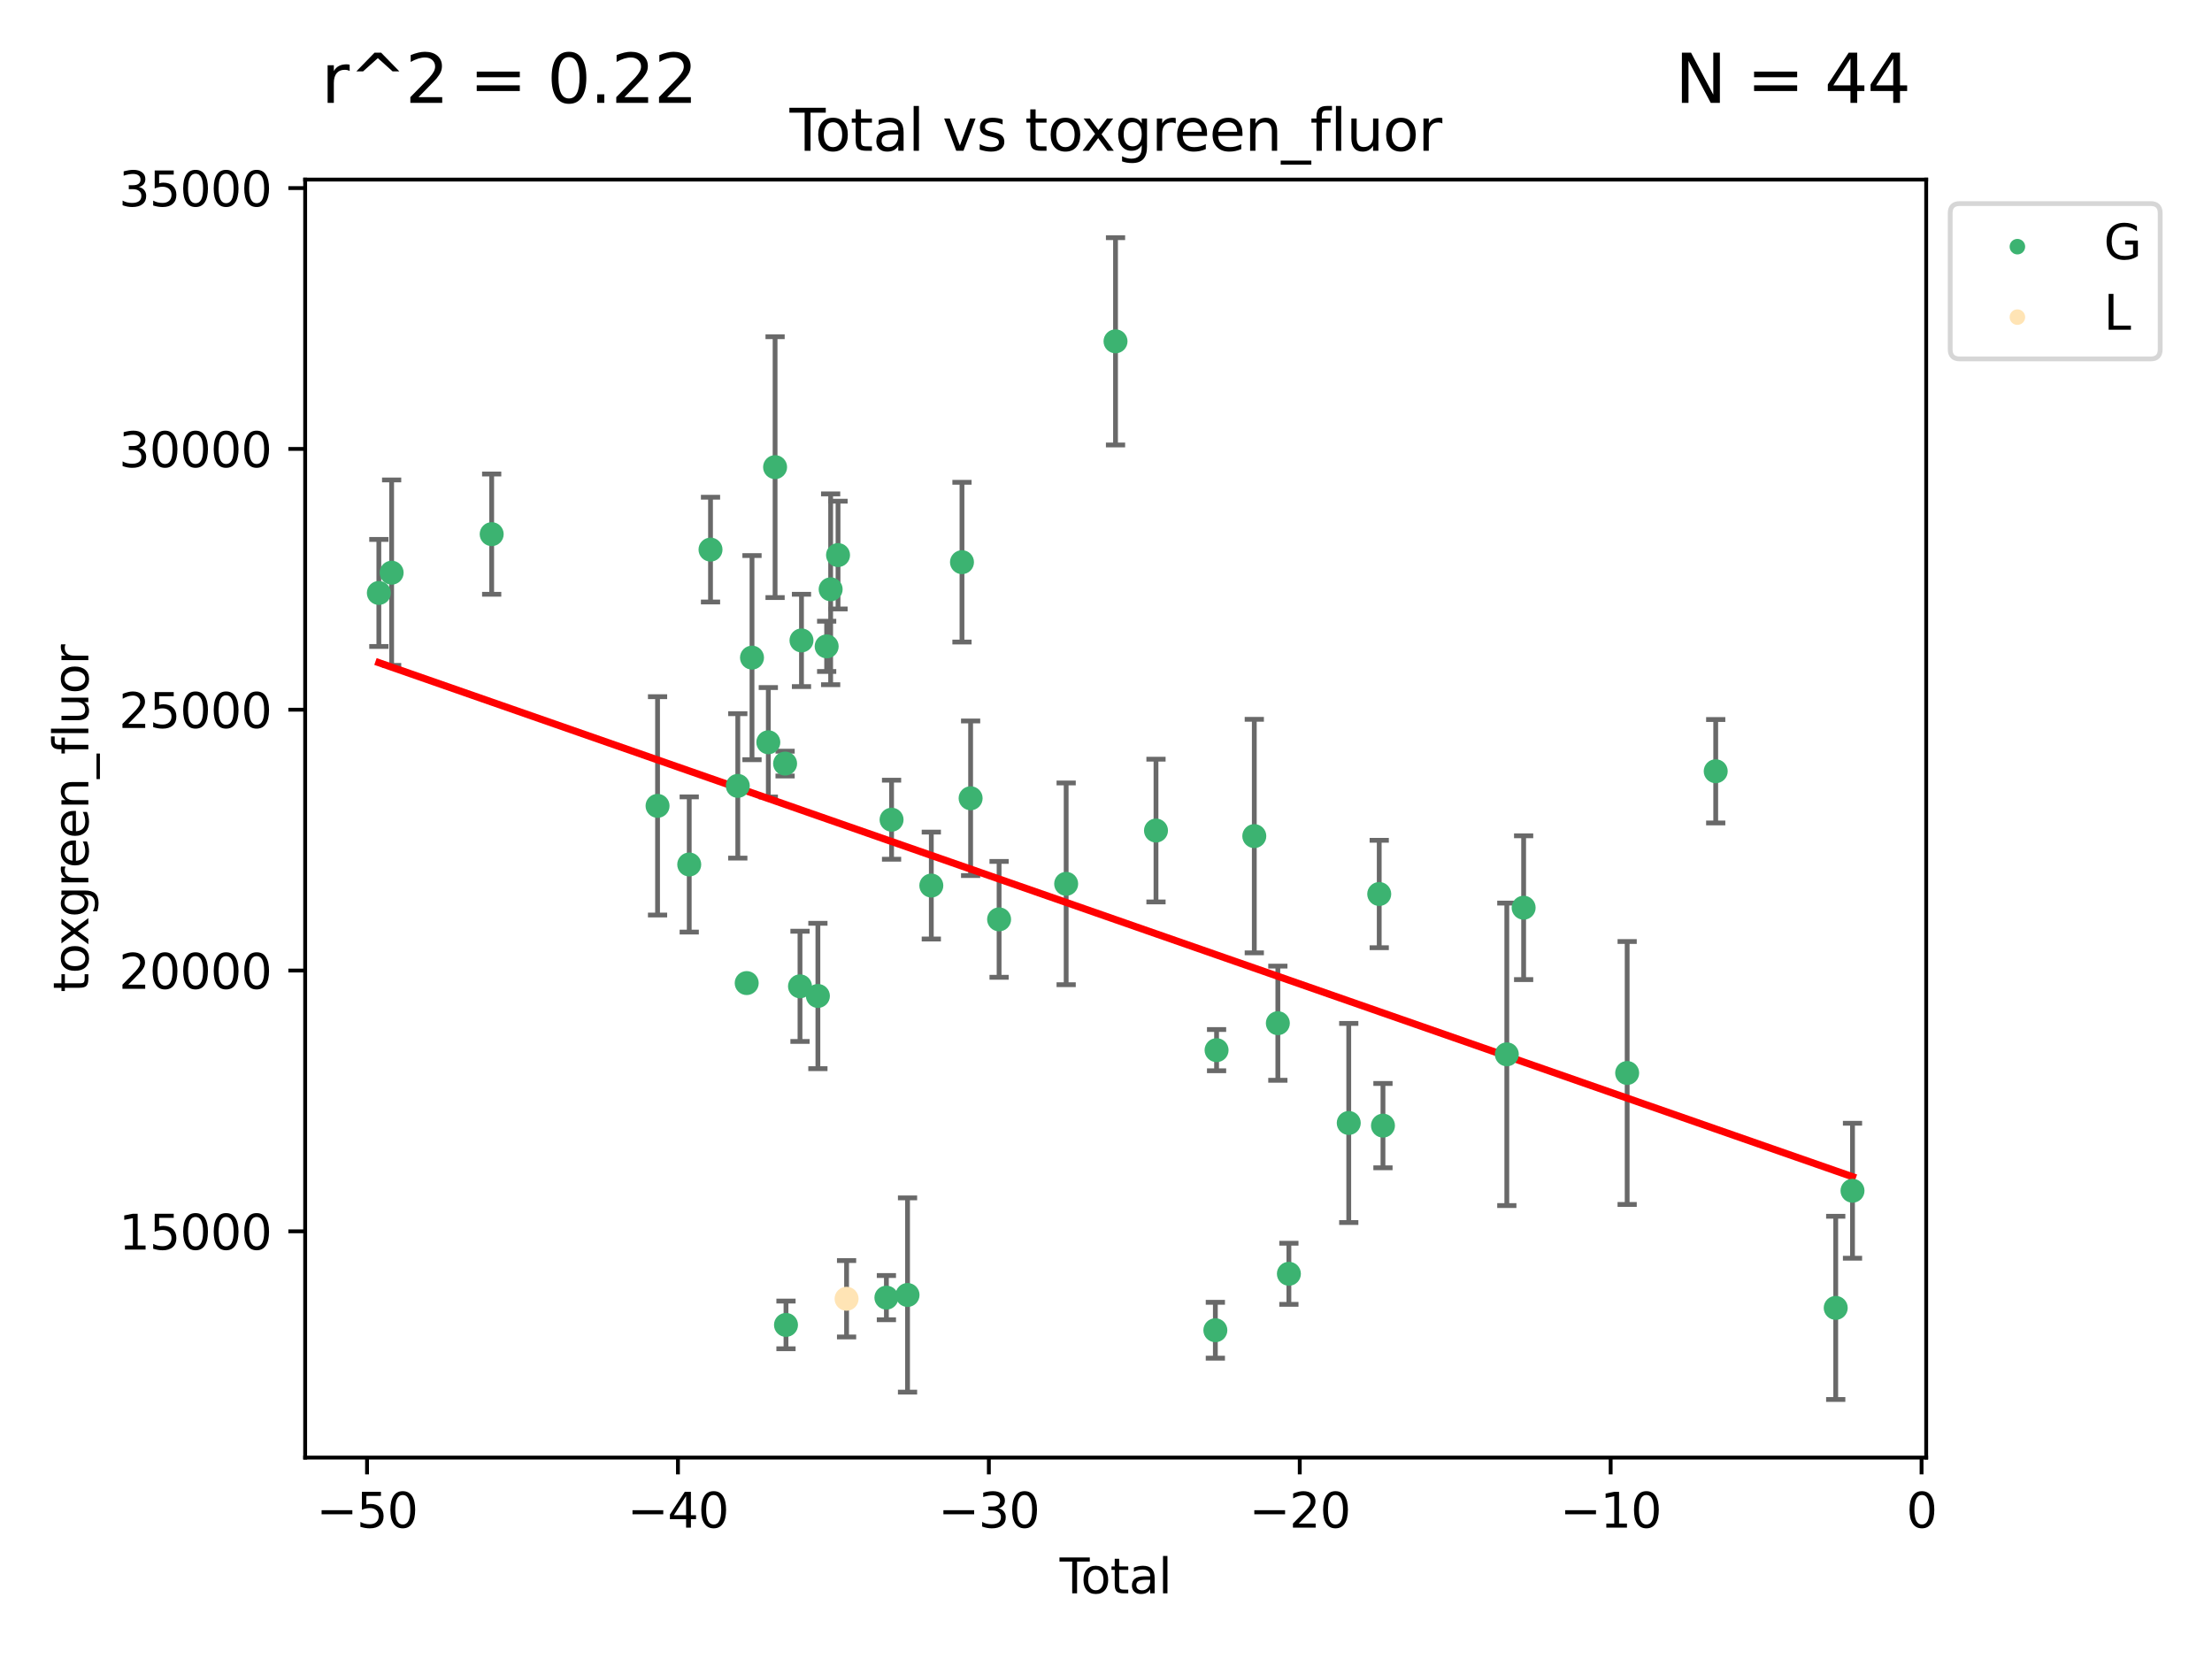 <?xml version="1.0" encoding="utf-8" standalone="no"?>
<!DOCTYPE svg PUBLIC "-//W3C//DTD SVG 1.1//EN"
  "http://www.w3.org/Graphics/SVG/1.1/DTD/svg11.dtd">
<svg xmlns:xlink="http://www.w3.org/1999/xlink" width="460.8pt" height="345.6pt" viewBox="0 0 460.8 345.6" xmlns="http://www.w3.org/2000/svg" version="1.1">
 <defs>
  <style type="text/css">*{stroke-linejoin: round; stroke-linecap: butt}</style>
 </defs>
 <g id="figure_1">
  <g id="patch_1">
   <path d="M 0 345.6 
L 460.8 345.6 
L 460.8 0 
L 0 0 
z
" style="fill: #ffffff"/>
  </g>
  <g id="axes_1">
   <g id="patch_2">
    <path d="M 63.571 303.64 
L 401.26 303.64 
L 401.26 37.411 
L 63.571 37.411 
z
" style="fill: #ffffff"/>
   </g>
   <g id="PathCollection_1">
    <defs>
     <path id="m3e3d4f1aca" d="M 0 1.118 
C 0.297 1.118 0.581 1 0.791 0.791 
C 1 0.581 1.118 0.297 1.118 0 
C 1.118 -0.297 1 -0.581 0.791 -0.791 
C 0.581 -1 0.297 -1.118 0 -1.118 
C -0.297 -1.118 -0.581 -1 -0.791 -0.791 
C -1 -0.581 -1.118 -0.297 -1.118 0 
C -1.118 0.297 -1 0.581 -0.791 0.791 
C -0.581 1 -0.297 1.118 0 1.118 
z
" style="stroke: #3cb371"/>
    </defs>
    <g clip-path="url(#pa50df99fcc)">
     <use xlink:href="#m3e3d4f1aca" x="78.921" y="123.522" style="fill: #3cb371; stroke: #3cb371"/>
     <use xlink:href="#m3e3d4f1aca" x="81.585" y="119.301" style="fill: #3cb371; stroke: #3cb371"/>
     <use xlink:href="#m3e3d4f1aca" x="102.426" y="111.272" style="fill: #3cb371; stroke: #3cb371"/>
     <use xlink:href="#m3e3d4f1aca" x="136.981" y="167.877" style="fill: #3cb371; stroke: #3cb371"/>
     <use xlink:href="#m3e3d4f1aca" x="143.58" y="180.088" style="fill: #3cb371; stroke: #3cb371"/>
     <use xlink:href="#m3e3d4f1aca" x="148.013" y="114.493" style="fill: #3cb371; stroke: #3cb371"/>
     <use xlink:href="#m3e3d4f1aca" x="153.697" y="163.714" style="fill: #3cb371; stroke: #3cb371"/>
     <use xlink:href="#m3e3d4f1aca" x="155.551" y="204.793" style="fill: #3cb371; stroke: #3cb371"/>
     <use xlink:href="#m3e3d4f1aca" x="156.656" y="136.995" style="fill: #3cb371; stroke: #3cb371"/>
     <use xlink:href="#m3e3d4f1aca" x="160.055" y="154.629" style="fill: #3cb371; stroke: #3cb371"/>
     <use xlink:href="#m3e3d4f1aca" x="161.465" y="97.313" style="fill: #3cb371; stroke: #3cb371"/>
     <use xlink:href="#m3e3d4f1aca" x="163.55" y="159.069" style="fill: #3cb371; stroke: #3cb371"/>
     <use xlink:href="#m3e3d4f1aca" x="163.736" y="276.006" style="fill: #3cb371; stroke: #3cb371"/>
     <use xlink:href="#m3e3d4f1aca" x="166.655" y="205.47" style="fill: #3cb371; stroke: #3cb371"/>
     <use xlink:href="#m3e3d4f1aca" x="166.964" y="133.412" style="fill: #3cb371; stroke: #3cb371"/>
     <use xlink:href="#m3e3d4f1aca" x="170.383" y="207.477" style="fill: #3cb371; stroke: #3cb371"/>
     <use xlink:href="#m3e3d4f1aca" x="172.208" y="134.649" style="fill: #3cb371; stroke: #3cb371"/>
     <use xlink:href="#m3e3d4f1aca" x="173.039" y="122.761" style="fill: #3cb371; stroke: #3cb371"/>
     <use xlink:href="#m3e3d4f1aca" x="174.578" y="115.631" style="fill: #3cb371; stroke: #3cb371"/>
     <use xlink:href="#m3e3d4f1aca" x="184.653" y="270.322" style="fill: #3cb371; stroke: #3cb371"/>
     <use xlink:href="#m3e3d4f1aca" x="185.73" y="170.758" style="fill: #3cb371; stroke: #3cb371"/>
     <use xlink:href="#m3e3d4f1aca" x="189.057" y="269.768" style="fill: #3cb371; stroke: #3cb371"/>
     <use xlink:href="#m3e3d4f1aca" x="194.01" y="184.477" style="fill: #3cb371; stroke: #3cb371"/>
     <use xlink:href="#m3e3d4f1aca" x="200.398" y="117.11" style="fill: #3cb371; stroke: #3cb371"/>
     <use xlink:href="#m3e3d4f1aca" x="202.198" y="166.292" style="fill: #3cb371; stroke: #3cb371"/>
     <use xlink:href="#m3e3d4f1aca" x="208.13" y="191.519" style="fill: #3cb371; stroke: #3cb371"/>
     <use xlink:href="#m3e3d4f1aca" x="222.101" y="184.12" style="fill: #3cb371; stroke: #3cb371"/>
     <use xlink:href="#m3e3d4f1aca" x="232.384" y="71.105" style="fill: #3cb371; stroke: #3cb371"/>
     <use xlink:href="#m3e3d4f1aca" x="240.814" y="173.02" style="fill: #3cb371; stroke: #3cb371"/>
     <use xlink:href="#m3e3d4f1aca" x="253.181" y="277.113" style="fill: #3cb371; stroke: #3cb371"/>
     <use xlink:href="#m3e3d4f1aca" x="253.434" y="218.767" style="fill: #3cb371; stroke: #3cb371"/>
     <use xlink:href="#m3e3d4f1aca" x="261.293" y="174.174" style="fill: #3cb371; stroke: #3cb371"/>
     <use xlink:href="#m3e3d4f1aca" x="266.199" y="213.15" style="fill: #3cb371; stroke: #3cb371"/>
     <use xlink:href="#m3e3d4f1aca" x="268.5" y="265.352" style="fill: #3cb371; stroke: #3cb371"/>
     <use xlink:href="#m3e3d4f1aca" x="280.97" y="233.936" style="fill: #3cb371; stroke: #3cb371"/>
     <use xlink:href="#m3e3d4f1aca" x="287.318" y="186.237" style="fill: #3cb371; stroke: #3cb371"/>
     <use xlink:href="#m3e3d4f1aca" x="288.097" y="234.489" style="fill: #3cb371; stroke: #3cb371"/>
     <use xlink:href="#m3e3d4f1aca" x="313.898" y="219.635" style="fill: #3cb371; stroke: #3cb371"/>
     <use xlink:href="#m3e3d4f1aca" x="317.401" y="189.091" style="fill: #3cb371; stroke: #3cb371"/>
     <use xlink:href="#m3e3d4f1aca" x="338.967" y="223.523" style="fill: #3cb371; stroke: #3cb371"/>
     <use xlink:href="#m3e3d4f1aca" x="357.415" y="160.664" style="fill: #3cb371; stroke: #3cb371"/>
     <use xlink:href="#m3e3d4f1aca" x="382.415" y="272.458" style="fill: #3cb371; stroke: #3cb371"/>
     <use xlink:href="#m3e3d4f1aca" x="385.911" y="248.052" style="fill: #3cb371; stroke: #3cb371"/>
    </g>
   </g>
   <g id="PathCollection_2">
    <defs>
     <path id="m75779bc992" d="M 0 1.118 
C 0.297 1.118 0.581 1 0.791 0.791 
C 1 0.581 1.118 0.297 1.118 0 
C 1.118 -0.297 1 -0.581 0.791 -0.791 
C 0.581 -1 0.297 -1.118 0 -1.118 
C -0.297 -1.118 -0.581 -1 -0.791 -0.791 
C -1 -0.581 -1.118 -0.297 -1.118 0 
C -1.118 0.297 -1 0.581 -0.791 0.791 
C -0.581 1 -0.297 1.118 0 1.118 
z
" style="stroke: #ffe4b5"/>
    </defs>
    <g clip-path="url(#pa50df99fcc)">
     <use xlink:href="#m75779bc992" x="176.357" y="270.558" style="fill: #ffe4b5; stroke: #ffe4b5"/>
    </g>
   </g>
   <g id="matplotlib.axis_1">
    <g id="xtick_1">
     <g id="line2d_1">
      <defs>
       <path id="mff7a2b4658" d="M 0 0 
L 0 3.5 
" style="stroke: #000000; stroke-width: 0.8"/>
      </defs>
      <g>
       <use xlink:href="#mff7a2b4658" x="76.462" y="303.64" style="stroke: #000000; stroke-width: 0.8"/>
      </g>
     </g>
     <g id="text_1">
      <!-- −50 -->
      <g transform="translate(65.909 318.238)scale(0.1 -0.1)">
       <defs>
        <path id="DejaVuSans-2212" d="M 678 2272 
L 4684 2272 
L 4684 1741 
L 678 1741 
L 678 2272 
z
" transform="scale(0.016)"/>
        <path id="DejaVuSans-35" d="M 691 4666 
L 3169 4666 
L 3169 4134 
L 1269 4134 
L 1269 2991 
Q 1406 3038 1543 3061 
Q 1681 3084 1819 3084 
Q 2600 3084 3056 2656 
Q 3513 2228 3513 1497 
Q 3513 744 3044 326 
Q 2575 -91 1722 -91 
Q 1428 -91 1123 -41 
Q 819 9 494 109 
L 494 744 
Q 775 591 1075 516 
Q 1375 441 1709 441 
Q 2250 441 2565 725 
Q 2881 1009 2881 1497 
Q 2881 1984 2565 2268 
Q 2250 2553 1709 2553 
Q 1456 2553 1204 2497 
Q 953 2441 691 2322 
L 691 4666 
z
" transform="scale(0.016)"/>
        <path id="DejaVuSans-30" d="M 2034 4250 
Q 1547 4250 1301 3770 
Q 1056 3291 1056 2328 
Q 1056 1369 1301 889 
Q 1547 409 2034 409 
Q 2525 409 2770 889 
Q 3016 1369 3016 2328 
Q 3016 3291 2770 3770 
Q 2525 4250 2034 4250 
z
M 2034 4750 
Q 2819 4750 3233 4129 
Q 3647 3509 3647 2328 
Q 3647 1150 3233 529 
Q 2819 -91 2034 -91 
Q 1250 -91 836 529 
Q 422 1150 422 2328 
Q 422 3509 836 4129 
Q 1250 4750 2034 4750 
z
" transform="scale(0.016)"/>
       </defs>
       <use xlink:href="#DejaVuSans-2212"/>
       <use xlink:href="#DejaVuSans-35" x="83.789"/>
       <use xlink:href="#DejaVuSans-30" x="147.412"/>
      </g>
     </g>
    </g>
    <g id="xtick_2">
     <g id="line2d_2">
      <g>
       <use xlink:href="#mff7a2b4658" x="141.229" y="303.64" style="stroke: #000000; stroke-width: 0.8"/>
      </g>
     </g>
     <g id="text_2">
      <!-- −40 -->
      <g transform="translate(130.676 318.238)scale(0.1 -0.1)">
       <defs>
        <path id="DejaVuSans-34" d="M 2419 4116 
L 825 1625 
L 2419 1625 
L 2419 4116 
z
M 2253 4666 
L 3047 4666 
L 3047 1625 
L 3713 1625 
L 3713 1100 
L 3047 1100 
L 3047 0 
L 2419 0 
L 2419 1100 
L 313 1100 
L 313 1709 
L 2253 4666 
z
" transform="scale(0.016)"/>
       </defs>
       <use xlink:href="#DejaVuSans-2212"/>
       <use xlink:href="#DejaVuSans-34" x="83.789"/>
       <use xlink:href="#DejaVuSans-30" x="147.412"/>
      </g>
     </g>
    </g>
    <g id="xtick_3">
     <g id="line2d_3">
      <g>
       <use xlink:href="#mff7a2b4658" x="205.996" y="303.64" style="stroke: #000000; stroke-width: 0.8"/>
      </g>
     </g>
     <g id="text_3">
      <!-- −30 -->
      <g transform="translate(195.444 318.238)scale(0.1 -0.1)">
       <defs>
        <path id="DejaVuSans-33" d="M 2597 2516 
Q 3050 2419 3304 2112 
Q 3559 1806 3559 1356 
Q 3559 666 3084 287 
Q 2609 -91 1734 -91 
Q 1441 -91 1130 -33 
Q 819 25 488 141 
L 488 750 
Q 750 597 1062 519 
Q 1375 441 1716 441 
Q 2309 441 2620 675 
Q 2931 909 2931 1356 
Q 2931 1769 2642 2001 
Q 2353 2234 1838 2234 
L 1294 2234 
L 1294 2753 
L 1863 2753 
Q 2328 2753 2575 2939 
Q 2822 3125 2822 3475 
Q 2822 3834 2567 4026 
Q 2313 4219 1838 4219 
Q 1578 4219 1281 4162 
Q 984 4106 628 3988 
L 628 4550 
Q 988 4650 1302 4700 
Q 1616 4750 1894 4750 
Q 2613 4750 3031 4423 
Q 3450 4097 3450 3541 
Q 3450 3153 3228 2886 
Q 3006 2619 2597 2516 
z
" transform="scale(0.016)"/>
       </defs>
       <use xlink:href="#DejaVuSans-2212"/>
       <use xlink:href="#DejaVuSans-33" x="83.789"/>
       <use xlink:href="#DejaVuSans-30" x="147.412"/>
      </g>
     </g>
    </g>
    <g id="xtick_4">
     <g id="line2d_4">
      <g>
       <use xlink:href="#mff7a2b4658" x="270.763" y="303.64" style="stroke: #000000; stroke-width: 0.8"/>
      </g>
     </g>
     <g id="text_4">
      <!-- −20 -->
      <g transform="translate(260.211 318.238)scale(0.1 -0.1)">
       <defs>
        <path id="DejaVuSans-32" d="M 1228 531 
L 3431 531 
L 3431 0 
L 469 0 
L 469 531 
Q 828 903 1448 1529 
Q 2069 2156 2228 2338 
Q 2531 2678 2651 2914 
Q 2772 3150 2772 3378 
Q 2772 3750 2511 3984 
Q 2250 4219 1831 4219 
Q 1534 4219 1204 4116 
Q 875 4013 500 3803 
L 500 4441 
Q 881 4594 1212 4672 
Q 1544 4750 1819 4750 
Q 2544 4750 2975 4387 
Q 3406 4025 3406 3419 
Q 3406 3131 3298 2873 
Q 3191 2616 2906 2266 
Q 2828 2175 2409 1742 
Q 1991 1309 1228 531 
z
" transform="scale(0.016)"/>
       </defs>
       <use xlink:href="#DejaVuSans-2212"/>
       <use xlink:href="#DejaVuSans-32" x="83.789"/>
       <use xlink:href="#DejaVuSans-30" x="147.412"/>
      </g>
     </g>
    </g>
    <g id="xtick_5">
     <g id="line2d_5">
      <g>
       <use xlink:href="#mff7a2b4658" x="335.531" y="303.64" style="stroke: #000000; stroke-width: 0.8"/>
      </g>
     </g>
     <g id="text_5">
      <!-- −10 -->
      <g transform="translate(324.978 318.238)scale(0.1 -0.1)">
       <defs>
        <path id="DejaVuSans-31" d="M 794 531 
L 1825 531 
L 1825 4091 
L 703 3866 
L 703 4441 
L 1819 4666 
L 2450 4666 
L 2450 531 
L 3481 531 
L 3481 0 
L 794 0 
L 794 531 
z
" transform="scale(0.016)"/>
       </defs>
       <use xlink:href="#DejaVuSans-2212"/>
       <use xlink:href="#DejaVuSans-31" x="83.789"/>
       <use xlink:href="#DejaVuSans-30" x="147.412"/>
      </g>
     </g>
    </g>
    <g id="xtick_6">
     <g id="line2d_6">
      <g>
       <use xlink:href="#mff7a2b4658" x="400.298" y="303.64" style="stroke: #000000; stroke-width: 0.8"/>
      </g>
     </g>
     <g id="text_6">
      <!-- 0 -->
      <g transform="translate(397.117 318.238)scale(0.1 -0.1)">
       <use xlink:href="#DejaVuSans-30"/>
      </g>
     </g>
    </g>
    <g id="text_7">
     <!-- Total -->
     <g transform="translate(220.739 331.917)scale(0.1 -0.1)">
      <defs>
       <path id="DejaVuSans-54" d="M -19 4666 
L 3928 4666 
L 3928 4134 
L 2272 4134 
L 2272 0 
L 1638 0 
L 1638 4134 
L -19 4134 
L -19 4666 
z
" transform="scale(0.016)"/>
       <path id="DejaVuSans-6f" d="M 1959 3097 
Q 1497 3097 1228 2736 
Q 959 2375 959 1747 
Q 959 1119 1226 758 
Q 1494 397 1959 397 
Q 2419 397 2687 759 
Q 2956 1122 2956 1747 
Q 2956 2369 2687 2733 
Q 2419 3097 1959 3097 
z
M 1959 3584 
Q 2709 3584 3137 3096 
Q 3566 2609 3566 1747 
Q 3566 888 3137 398 
Q 2709 -91 1959 -91 
Q 1206 -91 779 398 
Q 353 888 353 1747 
Q 353 2609 779 3096 
Q 1206 3584 1959 3584 
z
" transform="scale(0.016)"/>
       <path id="DejaVuSans-74" d="M 1172 4494 
L 1172 3500 
L 2356 3500 
L 2356 3053 
L 1172 3053 
L 1172 1153 
Q 1172 725 1289 603 
Q 1406 481 1766 481 
L 2356 481 
L 2356 0 
L 1766 0 
Q 1100 0 847 248 
Q 594 497 594 1153 
L 594 3053 
L 172 3053 
L 172 3500 
L 594 3500 
L 594 4494 
L 1172 4494 
z
" transform="scale(0.016)"/>
       <path id="DejaVuSans-61" d="M 2194 1759 
Q 1497 1759 1228 1600 
Q 959 1441 959 1056 
Q 959 750 1161 570 
Q 1363 391 1709 391 
Q 2188 391 2477 730 
Q 2766 1069 2766 1631 
L 2766 1759 
L 2194 1759 
z
M 3341 1997 
L 3341 0 
L 2766 0 
L 2766 531 
Q 2569 213 2275 61 
Q 1981 -91 1556 -91 
Q 1019 -91 701 211 
Q 384 513 384 1019 
Q 384 1609 779 1909 
Q 1175 2209 1959 2209 
L 2766 2209 
L 2766 2266 
Q 2766 2663 2505 2880 
Q 2244 3097 1772 3097 
Q 1472 3097 1187 3025 
Q 903 2953 641 2809 
L 641 3341 
Q 956 3463 1253 3523 
Q 1550 3584 1831 3584 
Q 2591 3584 2966 3190 
Q 3341 2797 3341 1997 
z
" transform="scale(0.016)"/>
       <path id="DejaVuSans-6c" d="M 603 4863 
L 1178 4863 
L 1178 0 
L 603 0 
L 603 4863 
z
" transform="scale(0.016)"/>
      </defs>
      <use xlink:href="#DejaVuSans-54"/>
      <use xlink:href="#DejaVuSans-6f" x="44.084"/>
      <use xlink:href="#DejaVuSans-74" x="105.266"/>
      <use xlink:href="#DejaVuSans-61" x="144.475"/>
      <use xlink:href="#DejaVuSans-6c" x="205.754"/>
     </g>
    </g>
   </g>
   <g id="matplotlib.axis_2">
    <g id="ytick_1">
     <g id="line2d_7">
      <defs>
       <path id="m9969fba753" d="M 0 0 
L -3.5 0 
" style="stroke: #000000; stroke-width: 0.8"/>
      </defs>
      <g>
       <use xlink:href="#m9969fba753" x="63.571" y="256.511" style="stroke: #000000; stroke-width: 0.8"/>
      </g>
     </g>
     <g id="text_8">
      <!-- 15000 -->
      <g transform="translate(24.759 260.31)scale(0.1 -0.1)">
       <use xlink:href="#DejaVuSans-31"/>
       <use xlink:href="#DejaVuSans-35" x="63.623"/>
       <use xlink:href="#DejaVuSans-30" x="127.246"/>
       <use xlink:href="#DejaVuSans-30" x="190.869"/>
       <use xlink:href="#DejaVuSans-30" x="254.492"/>
      </g>
     </g>
    </g>
    <g id="ytick_2">
     <g id="line2d_8">
      <g>
       <use xlink:href="#m9969fba753" x="63.571" y="202.179" style="stroke: #000000; stroke-width: 0.8"/>
      </g>
     </g>
     <g id="text_9">
      <!-- 20000 -->
      <g transform="translate(24.759 205.978)scale(0.1 -0.1)">
       <use xlink:href="#DejaVuSans-32"/>
       <use xlink:href="#DejaVuSans-30" x="63.623"/>
       <use xlink:href="#DejaVuSans-30" x="127.246"/>
       <use xlink:href="#DejaVuSans-30" x="190.869"/>
       <use xlink:href="#DejaVuSans-30" x="254.492"/>
      </g>
     </g>
    </g>
    <g id="ytick_3">
     <g id="line2d_9">
      <g>
       <use xlink:href="#m9969fba753" x="63.571" y="147.847" style="stroke: #000000; stroke-width: 0.8"/>
      </g>
     </g>
     <g id="text_10">
      <!-- 25000 -->
      <g transform="translate(24.759 151.646)scale(0.1 -0.1)">
       <use xlink:href="#DejaVuSans-32"/>
       <use xlink:href="#DejaVuSans-35" x="63.623"/>
       <use xlink:href="#DejaVuSans-30" x="127.246"/>
       <use xlink:href="#DejaVuSans-30" x="190.869"/>
       <use xlink:href="#DejaVuSans-30" x="254.492"/>
      </g>
     </g>
    </g>
    <g id="ytick_4">
     <g id="line2d_10">
      <g>
       <use xlink:href="#m9969fba753" x="63.571" y="93.515" style="stroke: #000000; stroke-width: 0.8"/>
      </g>
     </g>
     <g id="text_11">
      <!-- 30000 -->
      <g transform="translate(24.759 97.315)scale(0.1 -0.1)">
       <use xlink:href="#DejaVuSans-33"/>
       <use xlink:href="#DejaVuSans-30" x="63.623"/>
       <use xlink:href="#DejaVuSans-30" x="127.246"/>
       <use xlink:href="#DejaVuSans-30" x="190.869"/>
       <use xlink:href="#DejaVuSans-30" x="254.492"/>
      </g>
     </g>
    </g>
    <g id="ytick_5">
     <g id="line2d_11">
      <g>
       <use xlink:href="#m9969fba753" x="63.571" y="39.183" style="stroke: #000000; stroke-width: 0.8"/>
      </g>
     </g>
     <g id="text_12">
      <!-- 35000 -->
      <g transform="translate(24.759 42.983)scale(0.1 -0.1)">
       <use xlink:href="#DejaVuSans-33"/>
       <use xlink:href="#DejaVuSans-35" x="63.623"/>
       <use xlink:href="#DejaVuSans-30" x="127.246"/>
       <use xlink:href="#DejaVuSans-30" x="190.869"/>
       <use xlink:href="#DejaVuSans-30" x="254.492"/>
      </g>
     </g>
    </g>
    <g id="text_13">
     <!-- toxgreen_fluor -->
     <g transform="translate(18.401 206.72)rotate(-90)scale(0.1 -0.1)">
      <defs>
       <path id="DejaVuSans-78" d="M 3513 3500 
L 2247 1797 
L 3578 0 
L 2900 0 
L 1881 1375 
L 863 0 
L 184 0 
L 1544 1831 
L 300 3500 
L 978 3500 
L 1906 2253 
L 2834 3500 
L 3513 3500 
z
" transform="scale(0.016)"/>
       <path id="DejaVuSans-67" d="M 2906 1791 
Q 2906 2416 2648 2759 
Q 2391 3103 1925 3103 
Q 1463 3103 1205 2759 
Q 947 2416 947 1791 
Q 947 1169 1205 825 
Q 1463 481 1925 481 
Q 2391 481 2648 825 
Q 2906 1169 2906 1791 
z
M 3481 434 
Q 3481 -459 3084 -895 
Q 2688 -1331 1869 -1331 
Q 1566 -1331 1297 -1286 
Q 1028 -1241 775 -1147 
L 775 -588 
Q 1028 -725 1275 -790 
Q 1522 -856 1778 -856 
Q 2344 -856 2625 -561 
Q 2906 -266 2906 331 
L 2906 616 
Q 2728 306 2450 153 
Q 2172 0 1784 0 
Q 1141 0 747 490 
Q 353 981 353 1791 
Q 353 2603 747 3093 
Q 1141 3584 1784 3584 
Q 2172 3584 2450 3431 
Q 2728 3278 2906 2969 
L 2906 3500 
L 3481 3500 
L 3481 434 
z
" transform="scale(0.016)"/>
       <path id="DejaVuSans-72" d="M 2631 2963 
Q 2534 3019 2420 3045 
Q 2306 3072 2169 3072 
Q 1681 3072 1420 2755 
Q 1159 2438 1159 1844 
L 1159 0 
L 581 0 
L 581 3500 
L 1159 3500 
L 1159 2956 
Q 1341 3275 1631 3429 
Q 1922 3584 2338 3584 
Q 2397 3584 2469 3576 
Q 2541 3569 2628 3553 
L 2631 2963 
z
" transform="scale(0.016)"/>
       <path id="DejaVuSans-65" d="M 3597 1894 
L 3597 1613 
L 953 1613 
Q 991 1019 1311 708 
Q 1631 397 2203 397 
Q 2534 397 2845 478 
Q 3156 559 3463 722 
L 3463 178 
Q 3153 47 2828 -22 
Q 2503 -91 2169 -91 
Q 1331 -91 842 396 
Q 353 884 353 1716 
Q 353 2575 817 3079 
Q 1281 3584 2069 3584 
Q 2775 3584 3186 3129 
Q 3597 2675 3597 1894 
z
M 3022 2063 
Q 3016 2534 2758 2815 
Q 2500 3097 2075 3097 
Q 1594 3097 1305 2825 
Q 1016 2553 972 2059 
L 3022 2063 
z
" transform="scale(0.016)"/>
       <path id="DejaVuSans-6e" d="M 3513 2113 
L 3513 0 
L 2938 0 
L 2938 2094 
Q 2938 2591 2744 2837 
Q 2550 3084 2163 3084 
Q 1697 3084 1428 2787 
Q 1159 2491 1159 1978 
L 1159 0 
L 581 0 
L 581 3500 
L 1159 3500 
L 1159 2956 
Q 1366 3272 1645 3428 
Q 1925 3584 2291 3584 
Q 2894 3584 3203 3211 
Q 3513 2838 3513 2113 
z
" transform="scale(0.016)"/>
       <path id="DejaVuSans-5f" d="M 3263 -1063 
L 3263 -1509 
L -63 -1509 
L -63 -1063 
L 3263 -1063 
z
" transform="scale(0.016)"/>
       <path id="DejaVuSans-66" d="M 2375 4863 
L 2375 4384 
L 1825 4384 
Q 1516 4384 1395 4259 
Q 1275 4134 1275 3809 
L 1275 3500 
L 2222 3500 
L 2222 3053 
L 1275 3053 
L 1275 0 
L 697 0 
L 697 3053 
L 147 3053 
L 147 3500 
L 697 3500 
L 697 3744 
Q 697 4328 969 4595 
Q 1241 4863 1831 4863 
L 2375 4863 
z
" transform="scale(0.016)"/>
       <path id="DejaVuSans-75" d="M 544 1381 
L 544 3500 
L 1119 3500 
L 1119 1403 
Q 1119 906 1312 657 
Q 1506 409 1894 409 
Q 2359 409 2629 706 
Q 2900 1003 2900 1516 
L 2900 3500 
L 3475 3500 
L 3475 0 
L 2900 0 
L 2900 538 
Q 2691 219 2414 64 
Q 2138 -91 1772 -91 
Q 1169 -91 856 284 
Q 544 659 544 1381 
z
M 1991 3584 
L 1991 3584 
z
" transform="scale(0.016)"/>
      </defs>
      <use xlink:href="#DejaVuSans-74"/>
      <use xlink:href="#DejaVuSans-6f" x="39.209"/>
      <use xlink:href="#DejaVuSans-78" x="97.266"/>
      <use xlink:href="#DejaVuSans-67" x="156.445"/>
      <use xlink:href="#DejaVuSans-72" x="219.922"/>
      <use xlink:href="#DejaVuSans-65" x="258.785"/>
      <use xlink:href="#DejaVuSans-65" x="320.309"/>
      <use xlink:href="#DejaVuSans-6e" x="381.832"/>
      <use xlink:href="#DejaVuSans-5f" x="445.211"/>
      <use xlink:href="#DejaVuSans-66" x="495.211"/>
      <use xlink:href="#DejaVuSans-6c" x="530.416"/>
      <use xlink:href="#DejaVuSans-75" x="558.199"/>
      <use xlink:href="#DejaVuSans-6f" x="621.578"/>
      <use xlink:href="#DejaVuSans-72" x="682.76"/>
     </g>
    </g>
   </g>
   <g id="LineCollection_1">
    <path d="M 78.921 134.672 
L 78.921 112.372 
" clip-path="url(#pa50df99fcc)" style="fill: none; stroke: #696969"/>
    <path d="M 81.585 138.619 
L 81.585 99.984 
" clip-path="url(#pa50df99fcc)" style="fill: none; stroke: #696969"/>
    <path d="M 102.426 123.797 
L 102.426 98.746 
" clip-path="url(#pa50df99fcc)" style="fill: none; stroke: #696969"/>
    <path d="M 136.981 190.618 
L 136.981 145.135 
" clip-path="url(#pa50df99fcc)" style="fill: none; stroke: #696969"/>
    <path d="M 143.58 194.167 
L 143.58 166.008 
" clip-path="url(#pa50df99fcc)" style="fill: none; stroke: #696969"/>
    <path d="M 148.013 125.404 
L 148.013 103.582 
" clip-path="url(#pa50df99fcc)" style="fill: none; stroke: #696969"/>
    <path d="M 153.697 178.757 
L 153.697 148.671 
" clip-path="url(#pa50df99fcc)" style="fill: none; stroke: #696969"/>
    <path d="M 155.551 205.606 
L 155.551 203.979 
" clip-path="url(#pa50df99fcc)" style="fill: none; stroke: #696969"/>
    <path d="M 156.656 158.256 
L 156.656 115.734 
" clip-path="url(#pa50df99fcc)" style="fill: none; stroke: #696969"/>
    <path d="M 160.055 166.028 
L 160.055 143.229 
" clip-path="url(#pa50df99fcc)" style="fill: none; stroke: #696969"/>
    <path d="M 161.465 124.482 
L 161.465 70.143 
" clip-path="url(#pa50df99fcc)" style="fill: none; stroke: #696969"/>
    <path d="M 163.55 161.651 
L 163.55 156.486 
" clip-path="url(#pa50df99fcc)" style="fill: none; stroke: #696969"/>
    <path d="M 163.736 280.975 
L 163.736 271.036 
" clip-path="url(#pa50df99fcc)" style="fill: none; stroke: #696969"/>
    <path d="M 166.655 216.95 
L 166.655 193.99 
" clip-path="url(#pa50df99fcc)" style="fill: none; stroke: #696969"/>
    <path d="M 166.964 143.03 
L 166.964 123.793 
" clip-path="url(#pa50df99fcc)" style="fill: none; stroke: #696969"/>
    <path d="M 170.383 222.62 
L 170.383 192.334 
" clip-path="url(#pa50df99fcc)" style="fill: none; stroke: #696969"/>
    <path d="M 172.208 139.883 
L 172.208 129.415 
" clip-path="url(#pa50df99fcc)" style="fill: none; stroke: #696969"/>
    <path d="M 173.039 142.632 
L 173.039 102.889 
" clip-path="url(#pa50df99fcc)" style="fill: none; stroke: #696969"/>
    <path d="M 174.578 126.854 
L 174.578 104.409 
" clip-path="url(#pa50df99fcc)" style="fill: none; stroke: #696969"/>
    <path d="M 184.653 274.927 
L 184.653 265.717 
" clip-path="url(#pa50df99fcc)" style="fill: none; stroke: #696969"/>
    <path d="M 185.73 178.993 
L 185.73 162.524 
" clip-path="url(#pa50df99fcc)" style="fill: none; stroke: #696969"/>
    <path d="M 189.057 290 
L 189.057 249.536 
" clip-path="url(#pa50df99fcc)" style="fill: none; stroke: #696969"/>
    <path d="M 194.01 195.612 
L 194.01 173.341 
" clip-path="url(#pa50df99fcc)" style="fill: none; stroke: #696969"/>
    <path d="M 200.398 133.746 
L 200.398 100.474 
" clip-path="url(#pa50df99fcc)" style="fill: none; stroke: #696969"/>
    <path d="M 202.198 182.398 
L 202.198 150.186 
" clip-path="url(#pa50df99fcc)" style="fill: none; stroke: #696969"/>
    <path d="M 208.13 203.589 
L 208.13 179.449 
" clip-path="url(#pa50df99fcc)" style="fill: none; stroke: #696969"/>
    <path d="M 222.101 205.132 
L 222.101 163.108 
" clip-path="url(#pa50df99fcc)" style="fill: none; stroke: #696969"/>
    <path d="M 232.384 92.698 
L 232.384 49.513 
" clip-path="url(#pa50df99fcc)" style="fill: none; stroke: #696969"/>
    <path d="M 240.814 187.886 
L 240.814 158.154 
" clip-path="url(#pa50df99fcc)" style="fill: none; stroke: #696969"/>
    <path d="M 253.181 282.93 
L 253.181 271.296 
" clip-path="url(#pa50df99fcc)" style="fill: none; stroke: #696969"/>
    <path d="M 253.434 223.062 
L 253.434 214.471 
" clip-path="url(#pa50df99fcc)" style="fill: none; stroke: #696969"/>
    <path d="M 261.293 198.498 
L 261.293 149.85 
" clip-path="url(#pa50df99fcc)" style="fill: none; stroke: #696969"/>
    <path d="M 266.199 225.044 
L 266.199 201.256 
" clip-path="url(#pa50df99fcc)" style="fill: none; stroke: #696969"/>
    <path d="M 268.5 271.717 
L 268.5 258.986 
" clip-path="url(#pa50df99fcc)" style="fill: none; stroke: #696969"/>
    <path d="M 280.97 254.674 
L 280.97 213.198 
" clip-path="url(#pa50df99fcc)" style="fill: none; stroke: #696969"/>
    <path d="M 287.318 197.422 
L 287.318 175.052 
" clip-path="url(#pa50df99fcc)" style="fill: none; stroke: #696969"/>
    <path d="M 288.097 243.27 
L 288.097 225.708 
" clip-path="url(#pa50df99fcc)" style="fill: none; stroke: #696969"/>
    <path d="M 313.898 251.141 
L 313.898 188.129 
" clip-path="url(#pa50df99fcc)" style="fill: none; stroke: #696969"/>
    <path d="M 317.401 204.068 
L 317.401 174.113 
" clip-path="url(#pa50df99fcc)" style="fill: none; stroke: #696969"/>
    <path d="M 338.967 250.909 
L 338.967 196.137 
" clip-path="url(#pa50df99fcc)" style="fill: none; stroke: #696969"/>
    <path d="M 357.415 171.44 
L 357.415 149.889 
" clip-path="url(#pa50df99fcc)" style="fill: none; stroke: #696969"/>
    <path d="M 382.415 291.539 
L 382.415 253.376 
" clip-path="url(#pa50df99fcc)" style="fill: none; stroke: #696969"/>
    <path d="M 385.911 262.109 
L 385.911 233.994 
" clip-path="url(#pa50df99fcc)" style="fill: none; stroke: #696969"/>
   </g>
   <g id="line2d_12">
    <defs>
     <path id="m761f173fb5" d="M 2 0 
L -2 -0 
" style="stroke: #696969"/>
    </defs>
    <g clip-path="url(#pa50df99fcc)">
     <use xlink:href="#m761f173fb5" x="78.921" y="134.672" style="fill: #696969; stroke: #696969"/>
     <use xlink:href="#m761f173fb5" x="81.585" y="138.619" style="fill: #696969; stroke: #696969"/>
     <use xlink:href="#m761f173fb5" x="102.426" y="123.797" style="fill: #696969; stroke: #696969"/>
     <use xlink:href="#m761f173fb5" x="136.981" y="190.618" style="fill: #696969; stroke: #696969"/>
     <use xlink:href="#m761f173fb5" x="143.58" y="194.167" style="fill: #696969; stroke: #696969"/>
     <use xlink:href="#m761f173fb5" x="148.013" y="125.404" style="fill: #696969; stroke: #696969"/>
     <use xlink:href="#m761f173fb5" x="153.697" y="178.757" style="fill: #696969; stroke: #696969"/>
     <use xlink:href="#m761f173fb5" x="155.551" y="205.606" style="fill: #696969; stroke: #696969"/>
     <use xlink:href="#m761f173fb5" x="156.656" y="158.256" style="fill: #696969; stroke: #696969"/>
     <use xlink:href="#m761f173fb5" x="160.055" y="166.028" style="fill: #696969; stroke: #696969"/>
     <use xlink:href="#m761f173fb5" x="161.465" y="124.482" style="fill: #696969; stroke: #696969"/>
     <use xlink:href="#m761f173fb5" x="163.55" y="161.651" style="fill: #696969; stroke: #696969"/>
     <use xlink:href="#m761f173fb5" x="163.736" y="280.975" style="fill: #696969; stroke: #696969"/>
     <use xlink:href="#m761f173fb5" x="166.655" y="216.95" style="fill: #696969; stroke: #696969"/>
     <use xlink:href="#m761f173fb5" x="166.964" y="143.03" style="fill: #696969; stroke: #696969"/>
     <use xlink:href="#m761f173fb5" x="170.383" y="222.62" style="fill: #696969; stroke: #696969"/>
     <use xlink:href="#m761f173fb5" x="172.208" y="139.883" style="fill: #696969; stroke: #696969"/>
     <use xlink:href="#m761f173fb5" x="173.039" y="142.632" style="fill: #696969; stroke: #696969"/>
     <use xlink:href="#m761f173fb5" x="174.578" y="126.854" style="fill: #696969; stroke: #696969"/>
     <use xlink:href="#m761f173fb5" x="184.653" y="274.927" style="fill: #696969; stroke: #696969"/>
     <use xlink:href="#m761f173fb5" x="185.73" y="178.993" style="fill: #696969; stroke: #696969"/>
     <use xlink:href="#m761f173fb5" x="189.057" y="290" style="fill: #696969; stroke: #696969"/>
     <use xlink:href="#m761f173fb5" x="194.01" y="195.612" style="fill: #696969; stroke: #696969"/>
     <use xlink:href="#m761f173fb5" x="200.398" y="133.746" style="fill: #696969; stroke: #696969"/>
     <use xlink:href="#m761f173fb5" x="202.198" y="182.398" style="fill: #696969; stroke: #696969"/>
     <use xlink:href="#m761f173fb5" x="208.13" y="203.589" style="fill: #696969; stroke: #696969"/>
     <use xlink:href="#m761f173fb5" x="222.101" y="205.132" style="fill: #696969; stroke: #696969"/>
     <use xlink:href="#m761f173fb5" x="232.384" y="92.698" style="fill: #696969; stroke: #696969"/>
     <use xlink:href="#m761f173fb5" x="240.814" y="187.886" style="fill: #696969; stroke: #696969"/>
     <use xlink:href="#m761f173fb5" x="253.181" y="282.93" style="fill: #696969; stroke: #696969"/>
     <use xlink:href="#m761f173fb5" x="253.434" y="223.062" style="fill: #696969; stroke: #696969"/>
     <use xlink:href="#m761f173fb5" x="261.293" y="198.498" style="fill: #696969; stroke: #696969"/>
     <use xlink:href="#m761f173fb5" x="266.199" y="225.044" style="fill: #696969; stroke: #696969"/>
     <use xlink:href="#m761f173fb5" x="268.5" y="271.717" style="fill: #696969; stroke: #696969"/>
     <use xlink:href="#m761f173fb5" x="280.97" y="254.674" style="fill: #696969; stroke: #696969"/>
     <use xlink:href="#m761f173fb5" x="287.318" y="197.422" style="fill: #696969; stroke: #696969"/>
     <use xlink:href="#m761f173fb5" x="288.097" y="243.27" style="fill: #696969; stroke: #696969"/>
     <use xlink:href="#m761f173fb5" x="313.898" y="251.141" style="fill: #696969; stroke: #696969"/>
     <use xlink:href="#m761f173fb5" x="317.401" y="204.068" style="fill: #696969; stroke: #696969"/>
     <use xlink:href="#m761f173fb5" x="338.967" y="250.909" style="fill: #696969; stroke: #696969"/>
     <use xlink:href="#m761f173fb5" x="357.415" y="171.44" style="fill: #696969; stroke: #696969"/>
     <use xlink:href="#m761f173fb5" x="382.415" y="291.539" style="fill: #696969; stroke: #696969"/>
     <use xlink:href="#m761f173fb5" x="385.911" y="262.109" style="fill: #696969; stroke: #696969"/>
    </g>
   </g>
   <g id="line2d_13">
    <g clip-path="url(#pa50df99fcc)">
     <use xlink:href="#m761f173fb5" x="78.921" y="112.372" style="fill: #696969; stroke: #696969"/>
     <use xlink:href="#m761f173fb5" x="81.585" y="99.984" style="fill: #696969; stroke: #696969"/>
     <use xlink:href="#m761f173fb5" x="102.426" y="98.746" style="fill: #696969; stroke: #696969"/>
     <use xlink:href="#m761f173fb5" x="136.981" y="145.135" style="fill: #696969; stroke: #696969"/>
     <use xlink:href="#m761f173fb5" x="143.58" y="166.008" style="fill: #696969; stroke: #696969"/>
     <use xlink:href="#m761f173fb5" x="148.013" y="103.582" style="fill: #696969; stroke: #696969"/>
     <use xlink:href="#m761f173fb5" x="153.697" y="148.671" style="fill: #696969; stroke: #696969"/>
     <use xlink:href="#m761f173fb5" x="155.551" y="203.979" style="fill: #696969; stroke: #696969"/>
     <use xlink:href="#m761f173fb5" x="156.656" y="115.734" style="fill: #696969; stroke: #696969"/>
     <use xlink:href="#m761f173fb5" x="160.055" y="143.229" style="fill: #696969; stroke: #696969"/>
     <use xlink:href="#m761f173fb5" x="161.465" y="70.143" style="fill: #696969; stroke: #696969"/>
     <use xlink:href="#m761f173fb5" x="163.55" y="156.486" style="fill: #696969; stroke: #696969"/>
     <use xlink:href="#m761f173fb5" x="163.736" y="271.036" style="fill: #696969; stroke: #696969"/>
     <use xlink:href="#m761f173fb5" x="166.655" y="193.99" style="fill: #696969; stroke: #696969"/>
     <use xlink:href="#m761f173fb5" x="166.964" y="123.793" style="fill: #696969; stroke: #696969"/>
     <use xlink:href="#m761f173fb5" x="170.383" y="192.334" style="fill: #696969; stroke: #696969"/>
     <use xlink:href="#m761f173fb5" x="172.208" y="129.415" style="fill: #696969; stroke: #696969"/>
     <use xlink:href="#m761f173fb5" x="173.039" y="102.889" style="fill: #696969; stroke: #696969"/>
     <use xlink:href="#m761f173fb5" x="174.578" y="104.409" style="fill: #696969; stroke: #696969"/>
     <use xlink:href="#m761f173fb5" x="184.653" y="265.717" style="fill: #696969; stroke: #696969"/>
     <use xlink:href="#m761f173fb5" x="185.73" y="162.524" style="fill: #696969; stroke: #696969"/>
     <use xlink:href="#m761f173fb5" x="189.057" y="249.536" style="fill: #696969; stroke: #696969"/>
     <use xlink:href="#m761f173fb5" x="194.01" y="173.341" style="fill: #696969; stroke: #696969"/>
     <use xlink:href="#m761f173fb5" x="200.398" y="100.474" style="fill: #696969; stroke: #696969"/>
     <use xlink:href="#m761f173fb5" x="202.198" y="150.186" style="fill: #696969; stroke: #696969"/>
     <use xlink:href="#m761f173fb5" x="208.13" y="179.449" style="fill: #696969; stroke: #696969"/>
     <use xlink:href="#m761f173fb5" x="222.101" y="163.108" style="fill: #696969; stroke: #696969"/>
     <use xlink:href="#m761f173fb5" x="232.384" y="49.513" style="fill: #696969; stroke: #696969"/>
     <use xlink:href="#m761f173fb5" x="240.814" y="158.154" style="fill: #696969; stroke: #696969"/>
     <use xlink:href="#m761f173fb5" x="253.181" y="271.296" style="fill: #696969; stroke: #696969"/>
     <use xlink:href="#m761f173fb5" x="253.434" y="214.471" style="fill: #696969; stroke: #696969"/>
     <use xlink:href="#m761f173fb5" x="261.293" y="149.85" style="fill: #696969; stroke: #696969"/>
     <use xlink:href="#m761f173fb5" x="266.199" y="201.256" style="fill: #696969; stroke: #696969"/>
     <use xlink:href="#m761f173fb5" x="268.5" y="258.986" style="fill: #696969; stroke: #696969"/>
     <use xlink:href="#m761f173fb5" x="280.97" y="213.198" style="fill: #696969; stroke: #696969"/>
     <use xlink:href="#m761f173fb5" x="287.318" y="175.052" style="fill: #696969; stroke: #696969"/>
     <use xlink:href="#m761f173fb5" x="288.097" y="225.708" style="fill: #696969; stroke: #696969"/>
     <use xlink:href="#m761f173fb5" x="313.898" y="188.129" style="fill: #696969; stroke: #696969"/>
     <use xlink:href="#m761f173fb5" x="317.401" y="174.113" style="fill: #696969; stroke: #696969"/>
     <use xlink:href="#m761f173fb5" x="338.967" y="196.137" style="fill: #696969; stroke: #696969"/>
     <use xlink:href="#m761f173fb5" x="357.415" y="149.889" style="fill: #696969; stroke: #696969"/>
     <use xlink:href="#m761f173fb5" x="382.415" y="253.376" style="fill: #696969; stroke: #696969"/>
     <use xlink:href="#m761f173fb5" x="385.911" y="233.994" style="fill: #696969; stroke: #696969"/>
    </g>
   </g>
   <g id="LineCollection_2">
    <path d="M 176.357 278.514 
L 176.357 262.603 
" clip-path="url(#pa50df99fcc)" style="fill: none; stroke: #696969"/>
   </g>
   <g id="line2d_14">
    <g clip-path="url(#pa50df99fcc)">
     <use xlink:href="#m761f173fb5" x="176.357" y="278.514" style="fill: #696969; stroke: #696969"/>
    </g>
   </g>
   <g id="line2d_15">
    <g clip-path="url(#pa50df99fcc)">
     <use xlink:href="#m761f173fb5" x="176.357" y="262.603" style="fill: #696969; stroke: #696969"/>
    </g>
   </g>
   <g id="line2d_16">
    <path d="M 78.921 138.047 
L 81.585 138.977 
L 102.426 146.246 
L 136.981 158.3 
L 143.58 160.602 
L 148.013 162.149 
L 153.697 164.131 
L 155.551 164.778 
L 156.656 165.163 
L 160.055 166.349 
L 161.465 166.841 
L 163.55 167.568 
L 163.736 167.633 
L 166.655 168.651 
L 166.964 168.759 
L 170.383 169.952 
L 172.208 170.589 
L 173.039 170.878 
L 174.578 171.415 
L 176.357 172.036 
L 184.653 174.93 
L 185.73 175.305 
L 189.057 176.466 
L 194.01 178.194 
L 200.398 180.422 
L 202.198 181.05 
L 208.13 183.119 
L 222.101 187.993 
L 232.384 191.58 
L 240.814 194.521 
L 253.181 198.834 
L 253.434 198.923 
L 261.293 201.664 
L 266.199 203.375 
L 268.5 204.178 
L 280.97 208.528 
L 287.318 210.742 
L 288.097 211.014 
L 313.898 220.014 
L 317.401 221.236 
L 338.967 228.759 
L 357.415 235.195 
L 382.415 243.915 
L 385.911 245.135 
" clip-path="url(#pa50df99fcc)" style="fill: none; stroke: #ff0000; stroke-width: 1.5; stroke-linecap: square"/>
   </g>
   <g id="line2d_17">
    <defs>
     <path id="m168c8f650e" d="M 0 2 
C 0.53 2 1.039 1.789 1.414 1.414 
C 1.789 1.039 2 0.53 2 0 
C 2 -0.53 1.789 -1.039 1.414 -1.414 
C 1.039 -1.789 0.53 -2 0 -2 
C -0.53 -2 -1.039 -1.789 -1.414 -1.414 
C -1.789 -1.039 -2 -0.53 -2 0 
C -2 0.53 -1.789 1.039 -1.414 1.414 
C -1.039 1.789 -0.53 2 0 2 
z
" style="stroke: #3cb371"/>
    </defs>
    <g clip-path="url(#pa50df99fcc)">
     <use xlink:href="#m168c8f650e" x="78.921" y="123.522" style="fill: #3cb371; stroke: #3cb371"/>
     <use xlink:href="#m168c8f650e" x="81.585" y="119.301" style="fill: #3cb371; stroke: #3cb371"/>
     <use xlink:href="#m168c8f650e" x="102.426" y="111.272" style="fill: #3cb371; stroke: #3cb371"/>
     <use xlink:href="#m168c8f650e" x="136.981" y="167.877" style="fill: #3cb371; stroke: #3cb371"/>
     <use xlink:href="#m168c8f650e" x="143.58" y="180.088" style="fill: #3cb371; stroke: #3cb371"/>
     <use xlink:href="#m168c8f650e" x="148.013" y="114.493" style="fill: #3cb371; stroke: #3cb371"/>
     <use xlink:href="#m168c8f650e" x="153.697" y="163.714" style="fill: #3cb371; stroke: #3cb371"/>
     <use xlink:href="#m168c8f650e" x="155.551" y="204.793" style="fill: #3cb371; stroke: #3cb371"/>
     <use xlink:href="#m168c8f650e" x="156.656" y="136.995" style="fill: #3cb371; stroke: #3cb371"/>
     <use xlink:href="#m168c8f650e" x="160.055" y="154.629" style="fill: #3cb371; stroke: #3cb371"/>
     <use xlink:href="#m168c8f650e" x="161.465" y="97.313" style="fill: #3cb371; stroke: #3cb371"/>
     <use xlink:href="#m168c8f650e" x="163.55" y="159.069" style="fill: #3cb371; stroke: #3cb371"/>
     <use xlink:href="#m168c8f650e" x="163.736" y="276.006" style="fill: #3cb371; stroke: #3cb371"/>
     <use xlink:href="#m168c8f650e" x="166.655" y="205.47" style="fill: #3cb371; stroke: #3cb371"/>
     <use xlink:href="#m168c8f650e" x="166.964" y="133.412" style="fill: #3cb371; stroke: #3cb371"/>
     <use xlink:href="#m168c8f650e" x="170.383" y="207.477" style="fill: #3cb371; stroke: #3cb371"/>
     <use xlink:href="#m168c8f650e" x="172.208" y="134.649" style="fill: #3cb371; stroke: #3cb371"/>
     <use xlink:href="#m168c8f650e" x="173.039" y="122.761" style="fill: #3cb371; stroke: #3cb371"/>
     <use xlink:href="#m168c8f650e" x="174.578" y="115.631" style="fill: #3cb371; stroke: #3cb371"/>
     <use xlink:href="#m168c8f650e" x="184.653" y="270.322" style="fill: #3cb371; stroke: #3cb371"/>
     <use xlink:href="#m168c8f650e" x="185.73" y="170.758" style="fill: #3cb371; stroke: #3cb371"/>
     <use xlink:href="#m168c8f650e" x="189.057" y="269.768" style="fill: #3cb371; stroke: #3cb371"/>
     <use xlink:href="#m168c8f650e" x="194.01" y="184.477" style="fill: #3cb371; stroke: #3cb371"/>
     <use xlink:href="#m168c8f650e" x="200.398" y="117.11" style="fill: #3cb371; stroke: #3cb371"/>
     <use xlink:href="#m168c8f650e" x="202.198" y="166.292" style="fill: #3cb371; stroke: #3cb371"/>
     <use xlink:href="#m168c8f650e" x="208.13" y="191.519" style="fill: #3cb371; stroke: #3cb371"/>
     <use xlink:href="#m168c8f650e" x="222.101" y="184.12" style="fill: #3cb371; stroke: #3cb371"/>
     <use xlink:href="#m168c8f650e" x="232.384" y="71.105" style="fill: #3cb371; stroke: #3cb371"/>
     <use xlink:href="#m168c8f650e" x="240.814" y="173.02" style="fill: #3cb371; stroke: #3cb371"/>
     <use xlink:href="#m168c8f650e" x="253.181" y="277.113" style="fill: #3cb371; stroke: #3cb371"/>
     <use xlink:href="#m168c8f650e" x="253.434" y="218.767" style="fill: #3cb371; stroke: #3cb371"/>
     <use xlink:href="#m168c8f650e" x="261.293" y="174.174" style="fill: #3cb371; stroke: #3cb371"/>
     <use xlink:href="#m168c8f650e" x="266.199" y="213.15" style="fill: #3cb371; stroke: #3cb371"/>
     <use xlink:href="#m168c8f650e" x="268.5" y="265.352" style="fill: #3cb371; stroke: #3cb371"/>
     <use xlink:href="#m168c8f650e" x="280.97" y="233.936" style="fill: #3cb371; stroke: #3cb371"/>
     <use xlink:href="#m168c8f650e" x="287.318" y="186.237" style="fill: #3cb371; stroke: #3cb371"/>
     <use xlink:href="#m168c8f650e" x="288.097" y="234.489" style="fill: #3cb371; stroke: #3cb371"/>
     <use xlink:href="#m168c8f650e" x="313.898" y="219.635" style="fill: #3cb371; stroke: #3cb371"/>
     <use xlink:href="#m168c8f650e" x="317.401" y="189.091" style="fill: #3cb371; stroke: #3cb371"/>
     <use xlink:href="#m168c8f650e" x="338.967" y="223.523" style="fill: #3cb371; stroke: #3cb371"/>
     <use xlink:href="#m168c8f650e" x="357.415" y="160.664" style="fill: #3cb371; stroke: #3cb371"/>
     <use xlink:href="#m168c8f650e" x="382.415" y="272.458" style="fill: #3cb371; stroke: #3cb371"/>
     <use xlink:href="#m168c8f650e" x="385.911" y="248.052" style="fill: #3cb371; stroke: #3cb371"/>
    </g>
   </g>
   <g id="line2d_18">
    <defs>
     <path id="mf679c5313f" d="M 0 2 
C 0.53 2 1.039 1.789 1.414 1.414 
C 1.789 1.039 2 0.53 2 0 
C 2 -0.53 1.789 -1.039 1.414 -1.414 
C 1.039 -1.789 0.53 -2 0 -2 
C -0.53 -2 -1.039 -1.789 -1.414 -1.414 
C -1.789 -1.039 -2 -0.53 -2 0 
C -2 0.53 -1.789 1.039 -1.414 1.414 
C -1.039 1.789 -0.53 2 0 2 
z
" style="stroke: #ffe4b5"/>
    </defs>
    <g clip-path="url(#pa50df99fcc)">
     <use xlink:href="#mf679c5313f" x="176.357" y="270.558" style="fill: #ffe4b5; stroke: #ffe4b5"/>
    </g>
   </g>
   <g id="patch_3">
    <path d="M 63.571 303.64 
L 63.571 37.411 
" style="fill: none; stroke: #000000; stroke-width: 0.8; stroke-linejoin: miter; stroke-linecap: square"/>
   </g>
   <g id="patch_4">
    <path d="M 401.26 303.64 
L 401.26 37.411 
" style="fill: none; stroke: #000000; stroke-width: 0.8; stroke-linejoin: miter; stroke-linecap: square"/>
   </g>
   <g id="patch_5">
    <path d="M 63.571 303.64 
L 401.26 303.64 
" style="fill: none; stroke: #000000; stroke-width: 0.8; stroke-linejoin: miter; stroke-linecap: square"/>
   </g>
   <g id="patch_6">
    <path d="M 63.571 37.411 
L 401.26 37.411 
" style="fill: none; stroke: #000000; stroke-width: 0.8; stroke-linejoin: miter; stroke-linecap: square"/>
   </g>
   <g id="text_14">
    <!-- N = 44 -->
    <g transform="translate(348.964 21.426)scale(0.14 -0.14)">
     <defs>
      <path id="DejaVuSans-4e" d="M 628 4666 
L 1478 4666 
L 3547 763 
L 3547 4666 
L 4159 4666 
L 4159 0 
L 3309 0 
L 1241 3903 
L 1241 0 
L 628 0 
L 628 4666 
z
" transform="scale(0.016)"/>
      <path id="DejaVuSans-20" transform="scale(0.016)"/>
      <path id="DejaVuSans-3d" d="M 678 2906 
L 4684 2906 
L 4684 2381 
L 678 2381 
L 678 2906 
z
M 678 1631 
L 4684 1631 
L 4684 1100 
L 678 1100 
L 678 1631 
z
" transform="scale(0.016)"/>
     </defs>
     <use xlink:href="#DejaVuSans-4e"/>
     <use xlink:href="#DejaVuSans-20" x="74.805"/>
     <use xlink:href="#DejaVuSans-3d" x="106.592"/>
     <use xlink:href="#DejaVuSans-20" x="190.381"/>
     <use xlink:href="#DejaVuSans-34" x="222.168"/>
     <use xlink:href="#DejaVuSans-34" x="285.791"/>
    </g>
   </g>
   <g id="text_15">
    <!-- r^2 = 0.22 -->
    <g transform="translate(66.948 21.426)scale(0.14 -0.14)">
     <defs>
      <path id="DejaVuSans-5e" d="M 2988 4666 
L 4684 2925 
L 4056 2925 
L 2681 4159 
L 1306 2925 
L 678 2925 
L 2375 4666 
L 2988 4666 
z
" transform="scale(0.016)"/>
      <path id="DejaVuSans-2e" d="M 684 794 
L 1344 794 
L 1344 0 
L 684 0 
L 684 794 
z
" transform="scale(0.016)"/>
     </defs>
     <use xlink:href="#DejaVuSans-72"/>
     <use xlink:href="#DejaVuSans-5e" x="41.113"/>
     <use xlink:href="#DejaVuSans-32" x="124.902"/>
     <use xlink:href="#DejaVuSans-20" x="188.525"/>
     <use xlink:href="#DejaVuSans-3d" x="220.312"/>
     <use xlink:href="#DejaVuSans-20" x="304.102"/>
     <use xlink:href="#DejaVuSans-30" x="335.889"/>
     <use xlink:href="#DejaVuSans-2e" x="399.512"/>
     <use xlink:href="#DejaVuSans-32" x="431.299"/>
     <use xlink:href="#DejaVuSans-32" x="494.922"/>
    </g>
   </g>
   <g id="text_16">
    <!-- Total vs toxgreen_fluor -->
    <g transform="translate(164.48 31.411)scale(0.12 -0.12)">
     <defs>
      <path id="DejaVuSans-76" d="M 191 3500 
L 800 3500 
L 1894 563 
L 2988 3500 
L 3597 3500 
L 2284 0 
L 1503 0 
L 191 3500 
z
" transform="scale(0.016)"/>
      <path id="DejaVuSans-73" d="M 2834 3397 
L 2834 2853 
Q 2591 2978 2328 3040 
Q 2066 3103 1784 3103 
Q 1356 3103 1142 2972 
Q 928 2841 928 2578 
Q 928 2378 1081 2264 
Q 1234 2150 1697 2047 
L 1894 2003 
Q 2506 1872 2764 1633 
Q 3022 1394 3022 966 
Q 3022 478 2636 193 
Q 2250 -91 1575 -91 
Q 1294 -91 989 -36 
Q 684 19 347 128 
L 347 722 
Q 666 556 975 473 
Q 1284 391 1588 391 
Q 1994 391 2212 530 
Q 2431 669 2431 922 
Q 2431 1156 2273 1281 
Q 2116 1406 1581 1522 
L 1381 1569 
Q 847 1681 609 1914 
Q 372 2147 372 2553 
Q 372 3047 722 3315 
Q 1072 3584 1716 3584 
Q 2034 3584 2315 3537 
Q 2597 3491 2834 3397 
z
" transform="scale(0.016)"/>
     </defs>
     <use xlink:href="#DejaVuSans-54"/>
     <use xlink:href="#DejaVuSans-6f" x="44.084"/>
     <use xlink:href="#DejaVuSans-74" x="105.266"/>
     <use xlink:href="#DejaVuSans-61" x="144.475"/>
     <use xlink:href="#DejaVuSans-6c" x="205.754"/>
     <use xlink:href="#DejaVuSans-20" x="233.537"/>
     <use xlink:href="#DejaVuSans-76" x="265.324"/>
     <use xlink:href="#DejaVuSans-73" x="324.504"/>
     <use xlink:href="#DejaVuSans-20" x="376.604"/>
     <use xlink:href="#DejaVuSans-74" x="408.391"/>
     <use xlink:href="#DejaVuSans-6f" x="447.6"/>
     <use xlink:href="#DejaVuSans-78" x="505.656"/>
     <use xlink:href="#DejaVuSans-67" x="564.836"/>
     <use xlink:href="#DejaVuSans-72" x="628.312"/>
     <use xlink:href="#DejaVuSans-65" x="667.176"/>
     <use xlink:href="#DejaVuSans-65" x="728.699"/>
     <use xlink:href="#DejaVuSans-6e" x="790.223"/>
     <use xlink:href="#DejaVuSans-5f" x="853.602"/>
     <use xlink:href="#DejaVuSans-66" x="903.602"/>
     <use xlink:href="#DejaVuSans-6c" x="938.807"/>
     <use xlink:href="#DejaVuSans-75" x="966.59"/>
     <use xlink:href="#DejaVuSans-6f" x="1029.969"/>
     <use xlink:href="#DejaVuSans-72" x="1091.15"/>
    </g>
   </g>
   <g id="legend_1">
    <g id="patch_7">
     <path d="M 408.26 74.767 
L 448.008 74.767 
Q 450.008 74.767 450.008 72.767 
L 450.008 44.411 
Q 450.008 42.411 448.008 42.411 
L 408.26 42.411 
Q 406.26 42.411 406.26 44.411 
L 406.26 72.767 
Q 406.26 74.767 408.26 74.767 
z
" style="fill: #ffffff; opacity: 0.8; stroke: #cccccc; stroke-linejoin: miter"/>
    </g>
    <g id="PathCollection_3">
     <g>
      <use xlink:href="#m3e3d4f1aca" x="420.26" y="51.385" style="fill: #3cb371; stroke: #3cb371"/>
     </g>
    </g>
    <g id="text_17">
     <!-- G -->
     <g transform="translate(438.26 54.01)scale(0.1 -0.1)">
      <defs>
       <path id="DejaVuSans-47" d="M 3809 666 
L 3809 1919 
L 2778 1919 
L 2778 2438 
L 4434 2438 
L 4434 434 
Q 4069 175 3628 42 
Q 3188 -91 2688 -91 
Q 1594 -91 976 548 
Q 359 1188 359 2328 
Q 359 3472 976 4111 
Q 1594 4750 2688 4750 
Q 3144 4750 3555 4637 
Q 3966 4525 4313 4306 
L 4313 3634 
Q 3963 3931 3569 4081 
Q 3175 4231 2741 4231 
Q 1884 4231 1454 3753 
Q 1025 3275 1025 2328 
Q 1025 1384 1454 906 
Q 1884 428 2741 428 
Q 3075 428 3337 486 
Q 3600 544 3809 666 
z
" transform="scale(0.016)"/>
      </defs>
      <use xlink:href="#DejaVuSans-47"/>
     </g>
    </g>
    <g id="PathCollection_4">
     <g>
      <use xlink:href="#m75779bc992" x="420.26" y="66.063" style="fill: #ffe4b5; stroke: #ffe4b5"/>
     </g>
    </g>
    <g id="text_18">
     <!-- L -->
     <g transform="translate(438.26 68.688)scale(0.1 -0.1)">
      <defs>
       <path id="DejaVuSans-4c" d="M 628 4666 
L 1259 4666 
L 1259 531 
L 3531 531 
L 3531 0 
L 628 0 
L 628 4666 
z
" transform="scale(0.016)"/>
      </defs>
      <use xlink:href="#DejaVuSans-4c"/>
     </g>
    </g>
   </g>
  </g>
 </g>
 <defs>
  <clipPath id="pa50df99fcc">
   <rect x="63.571" y="37.411" width="337.689" height="266.229"/>
  </clipPath>
 </defs>
</svg>
